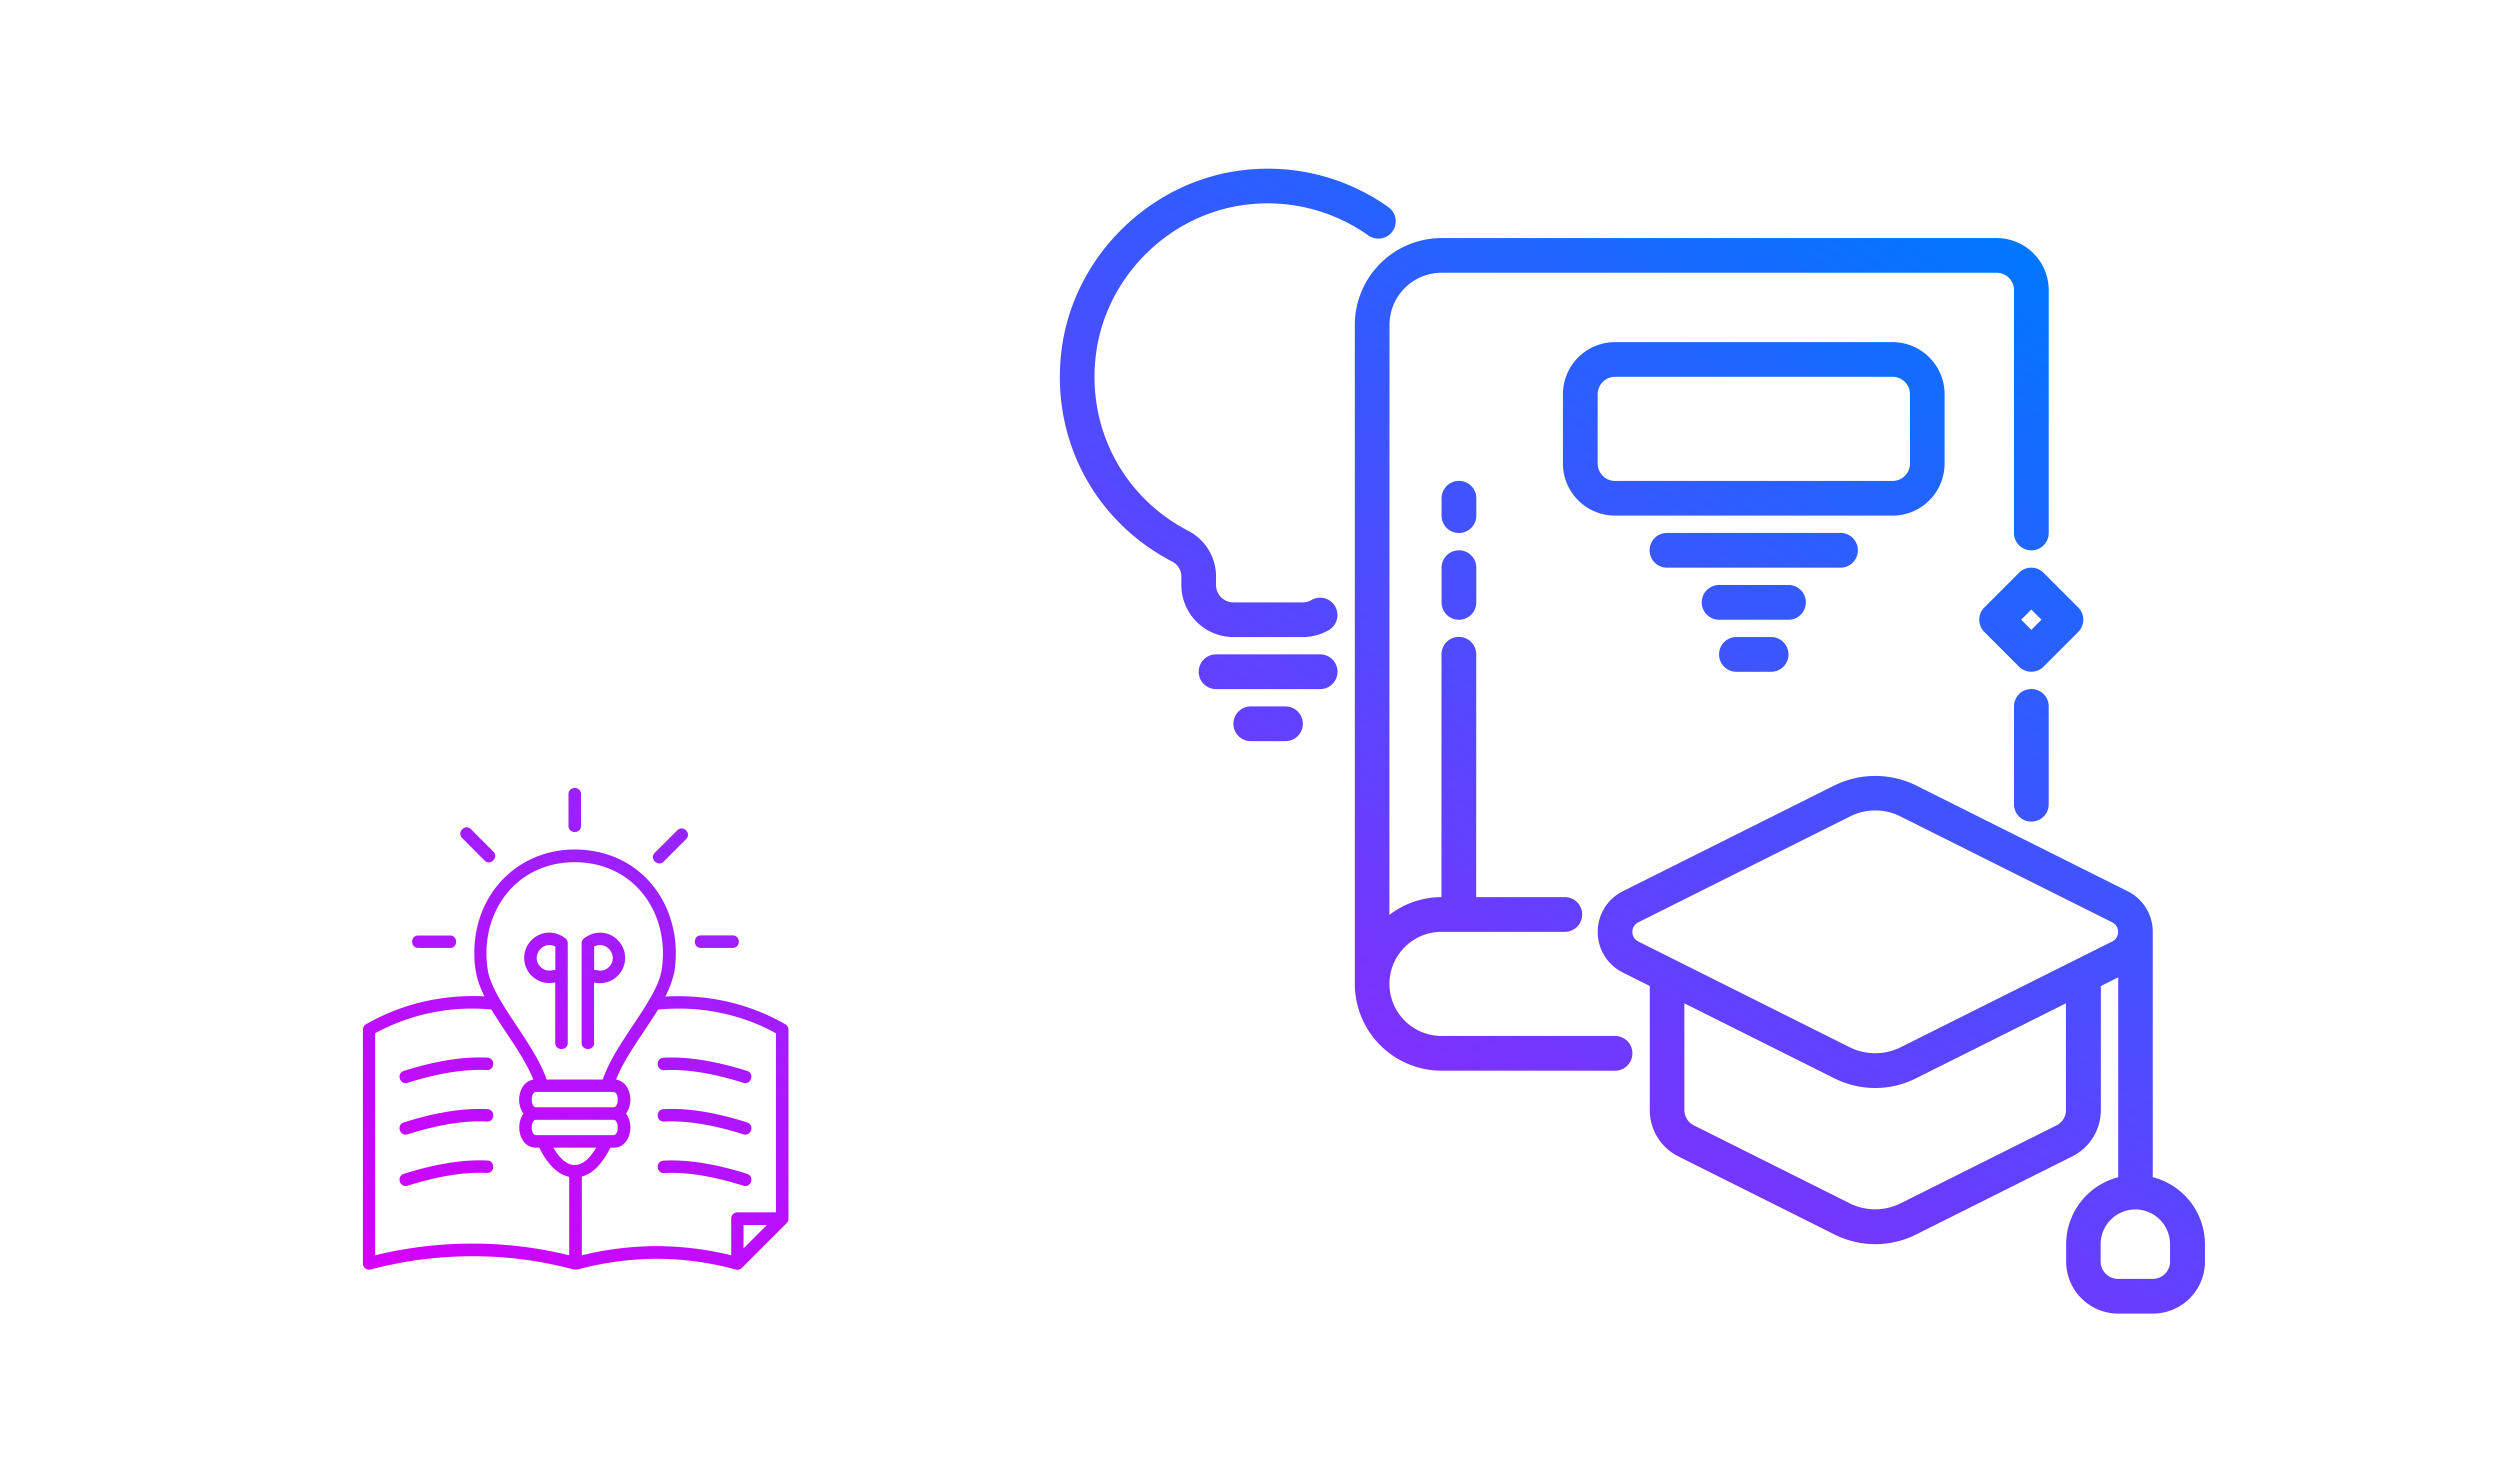 <svg xmlns="http://www.w3.org/2000/svg" xmlns:xlink="http://www.w3.org/1999/xlink" width="2432" height="1442" viewBox="0 0 2432 1442">
  <defs>
    <linearGradient id="linear-gradient" x1="0.913" y1="0.071" x2="0.023" y2="0.975" gradientUnits="objectBoundingBox">
      <stop offset="0" stop-color="#07f"/>
      <stop offset="1" stop-color="#d600ff"/>
    </linearGradient>
  </defs>
  <g id="Group_5" data-name="Group 5" transform="translate(-611.579 -736)">
    <rect id="Rectangle_1" data-name="Rectangle 1" width="2432" height="1442" transform="translate(611.578 736)" fill="#fff" opacity="0"/>
    <path id="Union_3" data-name="Union 3" d="M-4271.639,581.735a50.686,50.686,0,0,1-50.637-50.639V514.2a67.431,67.431,0,0,1,50.637-65.113V254.651l-16.9,8.448V383.643a50.372,50.372,0,0,1-28,45.276L-4468.4,504.851a88.686,88.686,0,0,1-39.532,9.349,89.177,89.177,0,0,1-39.533-9.349l-151.867-75.933a50.323,50.323,0,0,1-28-45.276V263.051l-26.2-13.1a43.94,43.94,0,0,1-24.441-39.531,43.981,43.981,0,0,1,24.4-39.533l206.063-103.032a89.9,89.9,0,0,1,79.018,0l206.063,103.032a43.983,43.983,0,0,1,24.394,39.533V449.045l.14.044a67.432,67.432,0,0,1,50.639,65.113v16.9a50.687,50.687,0,0,1-50.639,50.639Zm-17.083-67.574v16.9a16.9,16.9,0,0,0,16.9,16.9h33.741a16.9,16.9,0,0,0,16.9-16.9h-.048v-16.9a33.783,33.783,0,0,0-33.741-33.742A33.785,33.785,0,0,0-4288.722,514.161Zm-404.96-130.56a16.765,16.765,0,0,0,9.35,15.091l151.865,75.933a55.5,55.5,0,0,0,48.833,0l151.867-75.933a16.679,16.679,0,0,0,9.349-15.091h-.057V279.9l-146.072,73.038a88.685,88.685,0,0,1-39.531,9.35,89.164,89.164,0,0,1-39.533-9.35L-4693.682,279.9Zm161.264-285.553L-4738.482,201.08a10.436,10.436,0,0,0-5.791,9.35,10.434,10.434,0,0,0,5.791,9.349l206.016,103.032a55.5,55.5,0,0,0,48.833,0l206.064-103.032h.048a10.435,10.435,0,0,0,5.789-9.349,10.437,10.437,0,0,0-5.789-9.35L-4483.537,98.048a54.624,54.624,0,0,0-24.44-5.789A54.62,54.62,0,0,0-4532.418,98.048Zm-1084.3,440.787a292.013,292.013,0,0,0-76.3-10.4,298.631,298.631,0,0,0-77.3,10.4h-3.8a379.592,379.592,0,0,0-98.2-12.9,388.819,388.819,0,0,0-99.3,12.9,6.092,6.092,0,0,1-7.6-5.9v-227.4a6.216,6.216,0,0,1,3.6-5.6,206.55,206.55,0,0,1,60.3-22.7,215.426,215.426,0,0,1,54.4-4.1c-7.5-14.9-9.9-26.5-9.9-42.2,0-64.2,52.1-109.2,114.8-99.3,56.8,9,88.5,62.3,79.8,117.7a98.878,98.878,0,0,1-8.8,24,216.8,216.8,0,0,1,55.1,3.8,204.009,204.009,0,0,1,61.2,22.9,6.264,6.264,0,0,1,3.5,5.5v183.9a6.036,6.036,0,0,1-1.8,4.4l-43.5,43.5a6.036,6.036,0,0,1-4.3,1.789A6.537,6.537,0,0,1-5616.722,538.835Zm-4.2-13.8v-35.7a6.061,6.061,0,0,1,6.1-6.1h37.4v-174.2c-34.8-19.2-75.2-27-114.7-23-13.1,21.5-32.5,46.4-40.8,68.1,6.6,1,10.9,6,12.8,12.2a24.259,24.259,0,0,1,0,14.6,19.026,19.026,0,0,1-3.1,6.2,21.234,21.234,0,0,1,3.1,6.2,24.591,24.591,0,0,1,0,14.7c-2.1,6.9-7.2,12.3-15.2,12.3h-3.2c-6.3,12.9-15.4,24.8-27.7,28.1v76.6a306.6,306.6,0,0,1,72.725-8.925A304.755,304.755,0,0,1-5620.922,525.034Zm-157.6,0v-76.3c-13-2.8-22.7-15.2-29.1-28.5h-3.2c-8.1,0-13.1-5.4-15.2-12.3-2.1-6.7-1.2-15,3-20.8a21.159,21.159,0,0,1-3.1-6.2,24.242,24.242,0,0,1,0-14.6c1.9-6.2,6.1-11.1,12.7-12.2-8.2-21.3-28-46.8-40.8-68.2a196.761,196.761,0,0,0-113.1,23.1v216a398.045,398.045,0,0,1,94.655-11.407A392.226,392.226,0,0,1-5778.521,525.034Zm169.6-6.8,22.7-22.7h-22.7Zm-143.4-97.9h-41.6C-5780.922,442.835-5765.322,442.835-5752.321,420.334Zm-58.5-12.2h75.4c5.5,0,5.5-14.9,0-14.9h-75.4C-5816.321,393.235-5816.321,408.134-5810.821,408.134Zm0-27.1h75.4c5.5.1,5.5-14.9,0-14.9h-75.4C-5816.321,366.134-5816.321,381.035-5810.821,381.035Zm-46.9-133.5c4.7,29.5,45.3,70.9,57.2,106.5h54.7c8.5-25.5,30.2-52.2,44.5-76.4.1-.2.3-.5.4-.7,6.2-10.5,10.9-20.5,12.3-29.4,8.6-54.8-26.4-104.9-84.5-104.9S-5866.322,192.834-5857.722,247.534Zm248.6,209.8c-25.6-8-52.1-13.6-77-12.3-8,.4-8.6-11.7-.6-12.1,26.1-1.4,54.4,4.4,81.2,12.8,6.984,2.178,4.588,11.925-1.589,11.925A6.662,6.662,0,0,1-5609.121,457.334Zm-330.2-11.6c27-8.4,54.9-14.2,81.2-12.9,8,.4,7.4,12.6-.6,12.1-24.7-1.2-51.5,4.4-77,12.4a6.673,6.673,0,0,1-2.011.325C-5943.911,457.66-5946.307,447.912-5939.321,445.734Zm330.2-38.4c-25.6-8.1-52.1-13.6-77-12.4-8,.4-8.6-11.7-.6-12.1,26.1-1.4,54.4,4.4,81.2,12.9,6.984,2.177,4.588,11.924-1.589,11.925A6.661,6.661,0,0,1-5609.121,407.334Zm-330.2-11.6c27-8.5,54.9-14.2,81.2-12.9,8,.4,7.4,12.6-.6,12.1-24.7-1.3-51.5,4.4-77,12.4a6.673,6.673,0,0,1-2.011.325C-5943.911,407.661-5946.307,397.911-5939.321,395.735Zm330.2-38.5c-25.6-8-52.1-13.6-77-12.3-8,.4-8.6-11.7-.6-12.1,26.1-1.4,54.4,4.4,81.2,12.8,6.984,2.177,4.588,11.924-1.589,11.925A6.661,6.661,0,0,1-5609.121,357.234Zm-330.2-11.6c27-8.5,54.9-14.2,81.2-12.9,8,.4,7.4,12.6-.6,12.1-24.7-1.2-51.5,4.4-77,12.4a6.672,6.672,0,0,1-2.011.325C-5943.911,357.56-5946.307,347.811-5939.321,345.635Zm1009.428-.2a84.5,84.5,0,0,1-84.381-84.381v-641.2a84.5,84.5,0,0,1,84.381-84.381h540.023a50.686,50.686,0,0,1,50.638,50.639V-177.65a16.871,16.871,0,0,1-16.9,16.9,16.87,16.87,0,0,1-16.894-16.9V-413.892a16.9,16.9,0,0,0-16.9-16.9h-539.976a50.685,50.685,0,0,0-50.637,50.637l-.1,574.054a83.465,83.465,0,0,1,50.639-17.321l.048-236.243a16.9,16.9,0,0,1,16.894-16.9,16.9,16.9,0,0,1,16.9,16.9l-.048,236.243h86.232a16.871,16.871,0,0,1,16.894,16.9,16.9,16.9,0,0,1-16.894,16.894h-119.975a50.685,50.685,0,0,0-50.637,50.639,50.685,50.685,0,0,0,50.637,50.637h168.767l.045,0a16.872,16.872,0,0,1,16.9,16.9,16.9,16.9,0,0,1-16.9,16.9Zm-836.529-27.1v-96.9a5.934,5.934,0,0,1,2.7-5c18.1-13.2,39.6.3,39.6,19.3a24.556,24.556,0,0,1-30.2,23.9v58.7h.1a5.816,5.816,0,0,1-6.1,6A5.815,5.815,0,0,1-5766.421,318.334Zm15.007-70.6c3.112.5,7.686,1,11.892-3.5,9.4-10.1-2.4-25.8-14.7-19.6v22.8a2.843,2.843,0,0,1,.353-.02A18.083,18.083,0,0,1-5751.414,247.73Zm-40.708,70.6v-58.8a24.556,24.556,0,0,1-30.2-23.9c0-18.9,21.6-32.4,39.7-19.3a6.065,6.065,0,0,1,2.7,5v97a5.816,5.816,0,0,1-6.1,6A5.816,5.816,0,0,1-5792.122,318.334Zm-14.6-74.2c4.216,4.581,8.805,4.085,11.917,3.589a11.975,11.975,0,0,1,2.782-.29v-22.8a12.5,12.5,0,0,0-5.725-1.441C-5807.528,223.192-5814.633,235.718-5806.721,244.135Zm156.4-18.1c-8,0-8-12.2,0-12.2h30.8c8,0,8,12.2,0,12.2Zm-275,0c-8,0-8-12.1,0-12.1h30.8c8,0,8,12.1,0,12.1Zm230.1-92.6,21.8-21.8c5.7-5.7,14.3,2.9,8.6,8.6l-21.8,21.8a5.8,5.8,0,0,1-4.149,1.832C-5695.465,143.868-5699.608,137.822-5695.222,133.435Zm-165.7,7.5-21.7-21.8c-5.6-5.6,2.9-14.3,8.6-8.6l21.7,21.8c4.312,4.31.264,10.459-4.427,10.46A5.835,5.835,0,0,1-5860.921,140.935Zm81.7-33.7v-30.8c0-8,12.2-8,12.2,0v30.8a5.815,5.815,0,0,1-6.1,6A5.815,5.815,0,0,1-5779.222,107.235Zm1406.17-21V-8.922a16.871,16.871,0,0,1,16.9-16.9,16.871,16.871,0,0,1,16.9,16.9V86.231a16.87,16.87,0,0,1-16.9,16.894A16.871,16.871,0,0,1-4373.052,86.231Zm-742.435-61.365a16.871,16.871,0,0,1-16.9-16.894,16.9,16.9,0,0,1,16.9-16.9h33.744a16.87,16.87,0,0,1,16.894,16.9,16.9,16.9,0,0,1-16.894,16.894Zm-33.747-50.637a16.872,16.872,0,0,1-16.9-16.9,16.9,16.9,0,0,1,16.9-16.9h101.228a16.871,16.871,0,0,1,16.9,16.9,16.9,16.9,0,0,1-16.9,16.9Zm506.188-16.852a16.871,16.871,0,0,1-16.9-16.9,16.871,16.871,0,0,1,16.9-16.894h33.742a16.871,16.871,0,0,1,16.9,16.894,16.871,16.871,0,0,1-16.9,16.9ZM-4368.12-47.6l-33.742-33.741a16.874,16.874,0,0,1,0-23.873l33.742-33.741h-.046a16.867,16.867,0,0,1,23.87,0l33.744,33.741a16.873,16.873,0,0,1,0,23.873L-4344.3-47.6a16.82,16.82,0,0,1-11.912,4.935A16.823,16.823,0,0,1-4368.12-47.6Zm2.089-45.7,9.871,9.871,9.872-9.871-9.872-9.871Zm-816.994-33.742V-135.3a16.32,16.32,0,0,0-8.922-14.523c-76.881-40.007-119.025-121.545-107.351-207.777,12.284-90.074,86.749-162.875,176.967-173.078a202.632,202.632,0,0,1,140.762,36.068,16.873,16.873,0,0,1,3.939,23.54,16.915,16.915,0,0,1-23.54,3.938,169.185,169.185,0,0,0-117.412-30.04c-75.126,8.492-137.059,69.093-147.31,144.079-9.729,71.9,25.39,139.957,89.459,173.273a49.964,49.964,0,0,1,27.146,44.516v8.258a16.9,16.9,0,0,0,16.9,16.9h67.486a16.418,16.418,0,0,0,8.352-2.231,16.886,16.886,0,0,1,23.064,6.028,16.921,16.921,0,0,1-6.026,23.112,50.412,50.412,0,0,1-25.39,6.834l-67.481,0A50.686,50.686,0,0,1-5183.025-127.044Zm523.137,33.789a16.872,16.872,0,0,1-16.9-16.9,16.872,16.872,0,0,1,16.9-16.9h67.486a16.871,16.871,0,0,1,16.894,16.9,16.871,16.871,0,0,1-16.894,16.9Zm-270-16.9v-33.742a16.9,16.9,0,0,1,16.9-16.9,16.872,16.872,0,0,1,16.9,16.9v33.742a16.9,16.9,0,0,1-16.9,16.9A16.872,16.872,0,0,1-4929.885-110.152Zm219.307-33.742a16.87,16.87,0,0,1-16.894-16.9,16.87,16.87,0,0,1,16.894-16.894h168.766a16.872,16.872,0,0,1,16.9,16.894,16.871,16.871,0,0,1-16.9,16.9Zm-219.3-50.639v-16.894a16.9,16.9,0,0,1,16.9-16.9,16.871,16.871,0,0,1,16.9,16.9v16.894a16.9,16.9,0,0,1-16.9,16.9A16.871,16.871,0,0,1-4929.88-194.533Zm168.708-.006a50.687,50.687,0,0,1-50.639-50.639v-67.486a50.686,50.686,0,0,1,50.639-50.637h269.993a50.687,50.687,0,0,1,50.639,50.637v67.486a50.687,50.687,0,0,1-50.639,50.639Zm-16.84-118.125v67.486a16.9,16.9,0,0,0,16.9,16.9h269.995a16.9,16.9,0,0,0,16.894-16.9v-67.486a16.9,16.9,0,0,0-16.894-16.9h-269.995A16.932,16.932,0,0,0-4778.012-312.664Z" transform="translate(6943.818 1432.133)" fill="url(#linear-gradient)"/>
  </g>
</svg>
